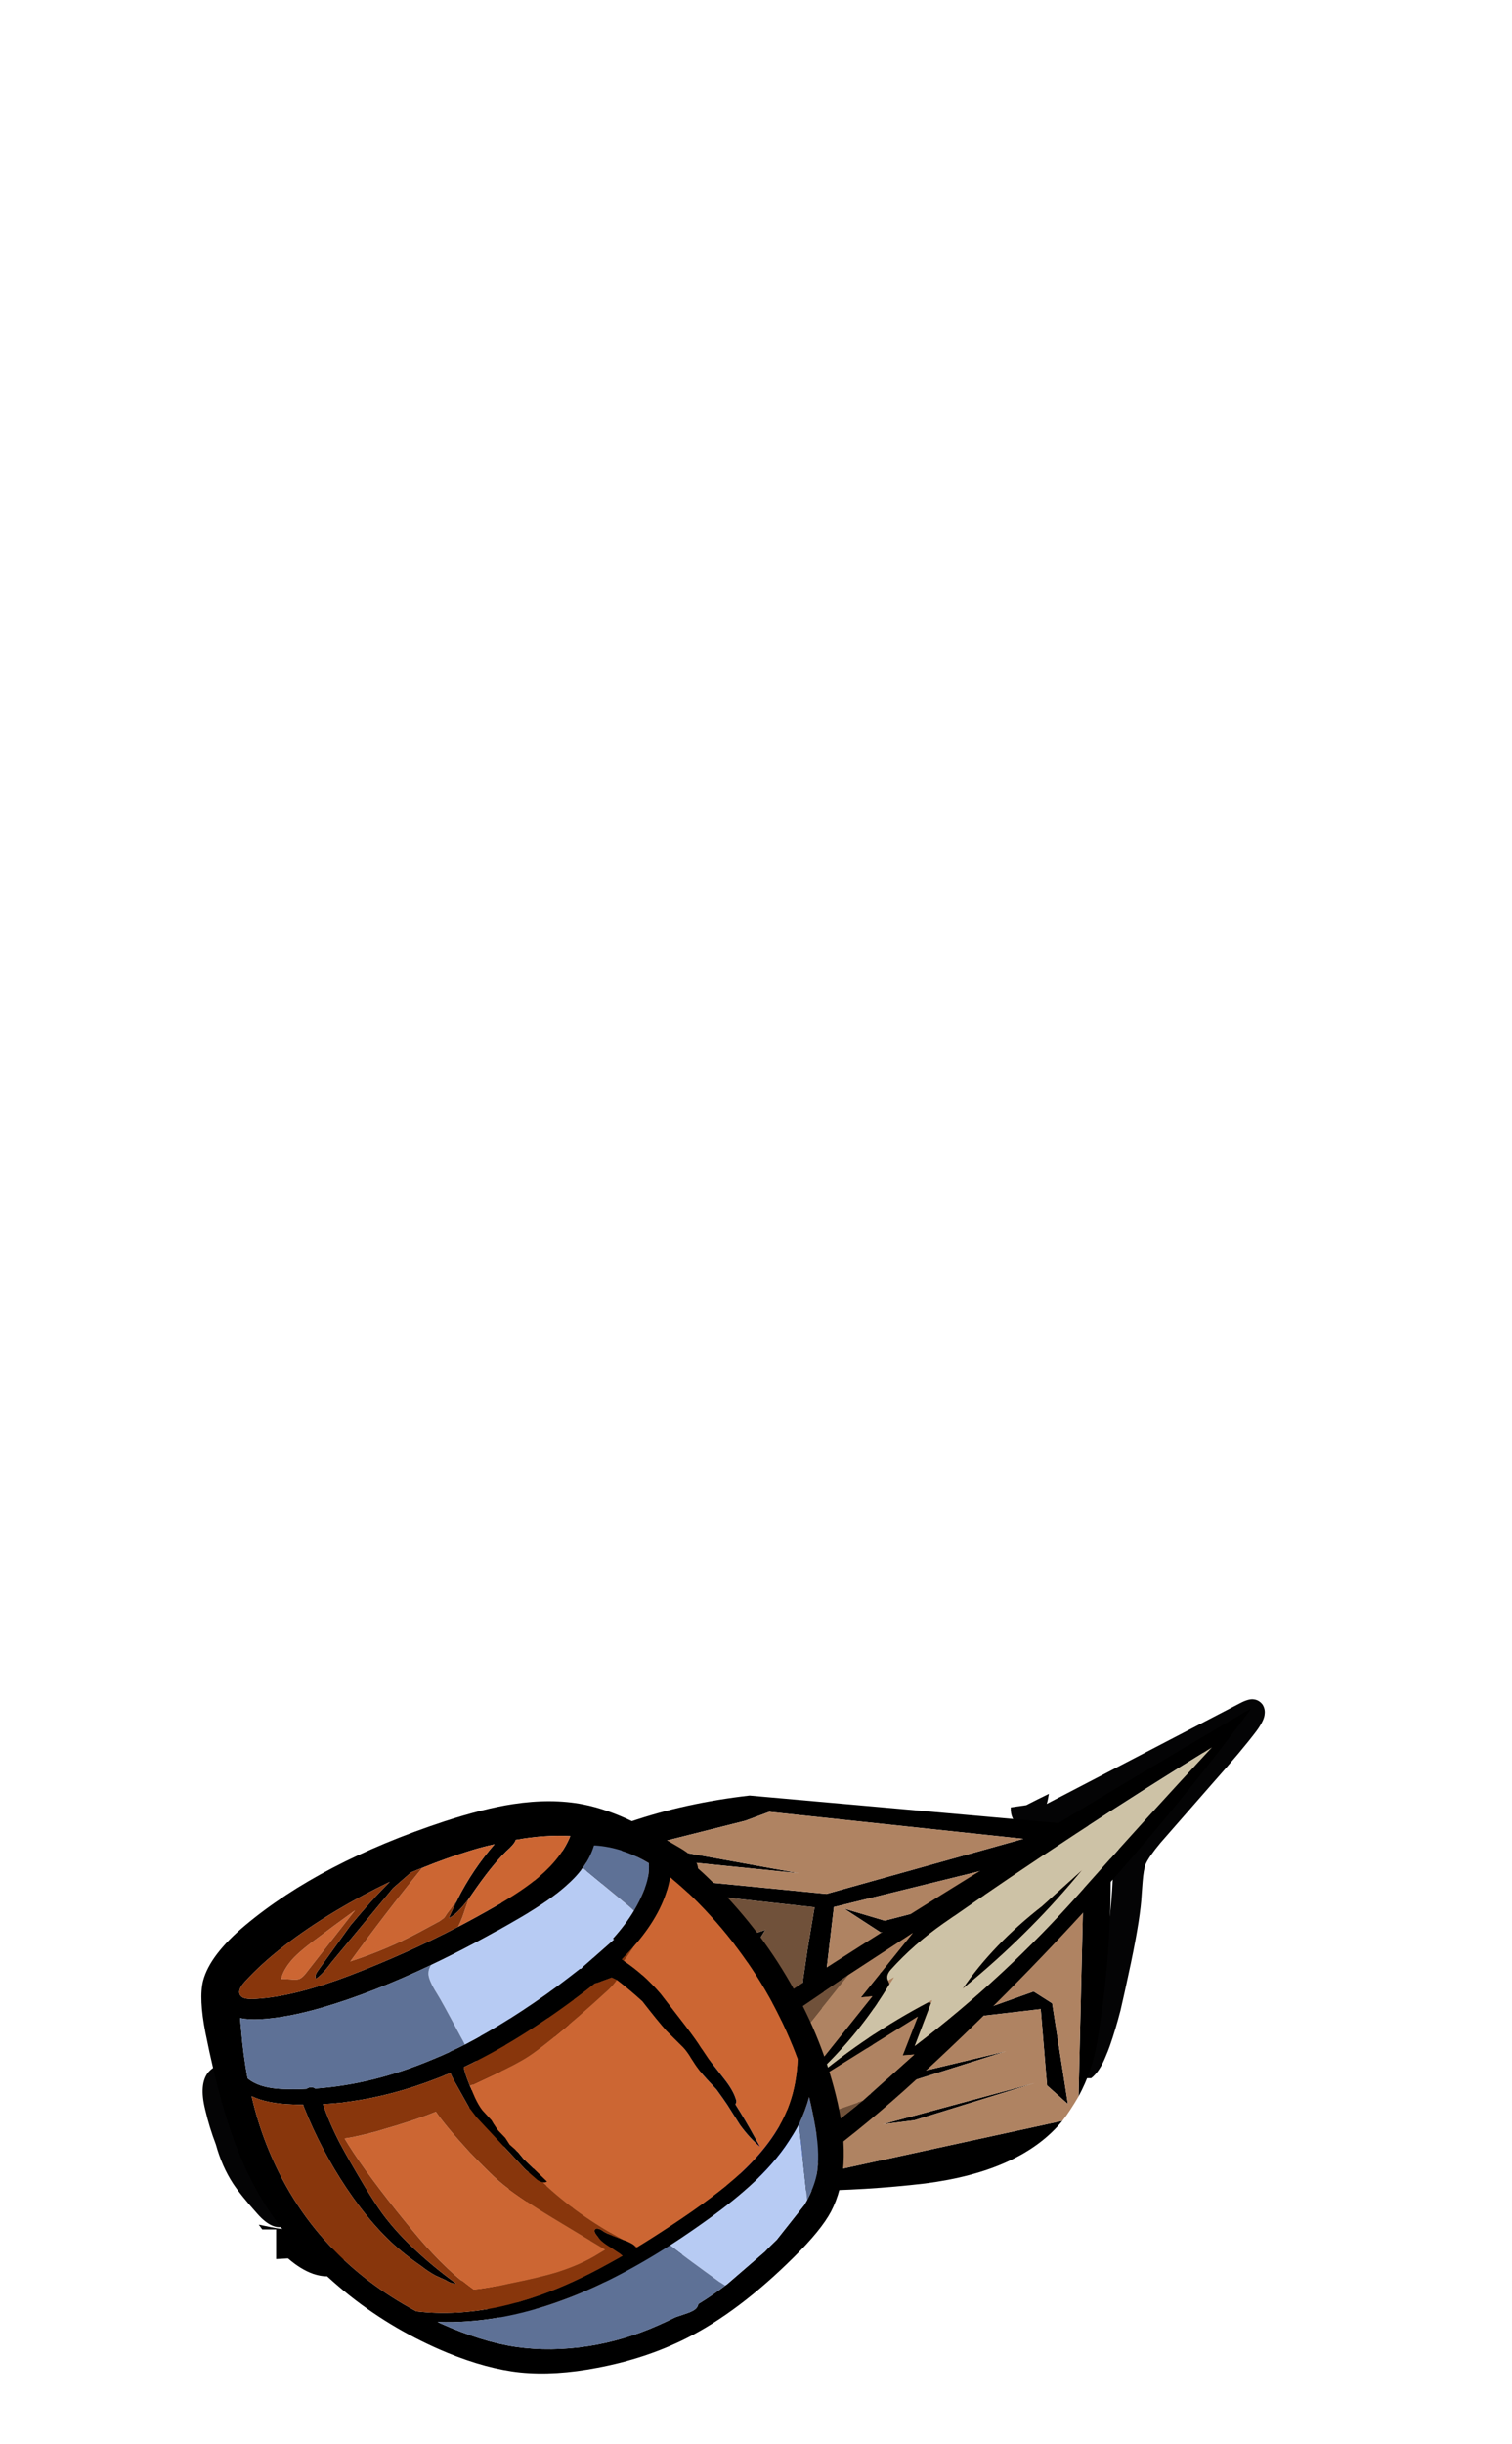 
<svg xmlns="http://www.w3.org/2000/svg" version="1.1" xmlns:xlink="http://www.w3.org/1999/xlink" preserveAspectRatio="none" x="0px" y="0px" width="325px" height="525px" viewBox="0 0 325 525">
<defs>
<g id="Symbol_22_9_Layer1_0_FILL">
<path fill="#000000" stroke="none" d="
M -67.65 129.1
Q -67.75 129.05 -67.9 129 -68.05 128.8 -68.2 128.6 -68.45 128.6 -68.65 128.65 -70.95 128.9 -72.7 128.6 -73.35 128.5 -74.75 128.2 -75.15 128.1 -75.5 128.05 -75.2 128.45 -74.95 128.8
L -72.75 128.8 -72.75 133.5
Q -71.85 133.45 -71 133.4 -70.95 133.4 -70.85 133.4 -68.85 135.15 -66.85 135.85 -65.15 136.4 -64 136.15 -63.25 136.05 -62.7 135.6 -62.15 135.15 -61.95 134.55 -61.7 133.15 -63.3 132.15 -64.15 131.55 -66.05 130.65 -66.2 129.65 -67.65 129.1 Z"/>

<path fill="#040405" stroke="none" d="
M -83.5 103.9
Q -85 105.75 -84 109.8 -83.35 112.6 -82.3 115.35 -81.35 118.8 -79.6 121.5 -78.35 123.4 -75.7 126.35 -73.35 129 -71.4 128.3 -70.55 127.95 -70.2 127.1 -69.85 126.25 -70.15 125.4 -70.4 124.5 -72.1 122.5 -73.75 120.6 -75.2 118.2
L -75.15 118.2
Q -75.75 117.1 -76.35 115.85 -78.15 111.95 -79.5 108.1 -79.85 106.85 -79.8 106.4 -79.8 106.3 -79.5 104.9 -79.3 104.05 -79.6 103.55 -79.85 103.15 -80.45 102.9 -81.05 102.65 -81.6 102.75 -82.65 102.95 -83.5 103.9
M 83.95 47.15
Q 84.05 46.35 83.6 45.65 83.05 44.95 82.25 44.85 81.45 44.7 79.95 45.5
L 49.4 61.4
Q 49.6 60.75 49.75 59.8 47.9 60.7 46.15 61.6
L 43.7 61.95
Q 43.65 62.9 44 63.65 44.65 64.9 46.35 65.5 47.95 66.05 49.7 65.8 52 65.45 55.55 63.25 60.4 60.35 64.6 57.9 71.2 53.95 76.05 51.25
L 63 65.7
Q 61.05 67.9 60.6 68.95 60.15 69.9 60 71.25 60 71.5 59.85 73.65 59.6 79.1 58.5 85.8 57.8 89.85 56.1 97.85 55.9 98.85 55.75 99.75 55.25 103 55.4 104.85
L 56.45 104.85
Q 57.8 103.8 58.75 101.4 59.1 100.6 59.4 99.75 60.3 97.2 61.1 94.1 61.6 92 62.75 86.6 64.3 79.15 64.45 75.75 64.55 74.6 64.6 73.75 64.75 71.8 65.1 70.9 65.65 69.7 67.45 67.55
L 75.85 57.95
Q 80.35 52.9 82.65 49.85 83.9 48.15 83.95 47.15 Z"/>
</g>

<g id="barren_prop_17_Layer1_0_FILL">
<path fill="#000000" stroke="none" d="
M 83 277.1
L 114.8 288.85 118.85 340.4 85.8 329.6
Q 91.031 339.197 103.25 341.55 118.35 344.2 133.4 341.8 148.4 339.4 161.6 331.9
L 156.7 285.25
Q 155.1 283.55 153.45 281.95 141.8 270.4 125.5 267.6
L 79.85 273.7
Q 79.1 294.3 81.4 314.7 81.995 320.053 83.75 324.95
L 83 277.1
M 115.75 286.35
L 90.75 275.85 123 270.7 126.05 272.4 138.6 277.15 119.25 282.4 143 278.8 148.55 281.55 115.75 286.35
M 117.25 288.9
L 152.7 283.05 158.25 330.15 122.95 339.6
Q 116.55 326.85 118.45 312.45 119.2 306.85 118.55 301.1 118.35 299.05 118.15 297 117.7 292.95 117.25 288.9
M 149.05 316.25
Q 152.3 310.6 150.75 304.3 150.2 302.1 149.45 300.05 148.9 298.55 148.35 297.1 147.75 295.5 147.2 293.95
L 146.7 297.8 135.25 303.8 146.95 300.15 149.05 316.25
M 151 284.6
L 148.55 288 146.9 291.6 151 284.6
M 127.35 295.2
L 123.5 293.2
Q 128.35 304.45 127.35 316.7 127 321.25 126.3 325.8 125.8 329.05 126.7 332.25
L 129.7 324.4 145.9 314.8 129.1 320.45 128.85 311.45 134.2 310.35 128.5 310.4 127.35 295.2
M 110.2 324.5
L 112.25 330.25 108.45 296.85 110.4 322.6 92.95 316.35 110.2 324.5
M 104.6 329.5
L 108.6 330.25 89.3 322.4 104.6 329.5
M 89.45 304.95
L 87.1 307.2 85.1 326.4 87.75 322.85 88.55 308.3 99.15 310.15 89.45 304.95
M 100.8 291.35
L 108.85 293.7 113.5 289.15 108.35 291.45 86.5 282.95 100.8 291.35 Z"/>

<path fill="#70513A" stroke="none" d="
M 152.7 283.05
L 117.25 288.9
Q 117.7 292.95 118.15 297 118.35 299.05 118.55 301.1 119.2 306.85 118.45 312.45 116.55 326.85 122.95 339.6
L 158.25 330.15 152.7 283.05
M 123.5 293.2
L 127.35 295.2 128.5 310.4 134.2 310.35 128.85 311.45 129.1 320.45 145.9 314.8 129.7 324.4 126.7 332.25
Q 125.8 329.05 126.3 325.8 127 321.25 127.35 316.7 128.35 304.45 123.5 293.2
M 148.55 288
L 151 284.6 146.9 291.6 148.55 288
M 150.75 304.3
Q 152.3 310.6 149.05 316.25
L 146.95 300.15 135.25 303.8 146.7 297.8 147.2 293.95
Q 147.75 295.5 148.35 297.1 148.9 298.55 149.45 300.05 150.2 302.1 150.75 304.3 Z"/>

<path fill="#AF8362" stroke="none" d="
M 90.75 275.85
L 115.75 286.35 148.55 281.55 143 278.8 119.25 282.4 138.6 277.15 126.05 272.4 123 270.7 90.75 275.85
M 114.8 288.85
L 83 277.1 83.75 324.95
Q 84.252 326.248 84.8 327.5 85.27 328.587 85.8 329.6
L 118.85 340.4 114.8 288.85
M 108.85 293.7
L 100.8 291.35 86.5 282.95 108.35 291.45 113.5 289.15 108.85 293.7
M 87.1 307.2
L 89.45 304.95 99.15 310.15 88.55 308.3 87.75 322.85 85.1 326.4 87.1 307.2
M 108.6 330.25
L 104.6 329.5 89.3 322.4 108.6 330.25
M 112.25 330.25
L 110.2 324.5 92.95 316.35 110.4 322.6 108.45 296.85 112.25 330.25 Z"/>
</g>

<g id="Symbol_25_0_Layer1_0_FILL">
<path fill="#000000" stroke="none" d="
M -7.8 -64.7
Q -9.2 -46.6 -10.3 -28.5 -11.5 -8.9 -12.15 10.75 -12.85 30.7 -12.9 50.55 -12.95 64 -11.3 77.35 -9.45 92.25 6.7 86.45 8.85 85.75 9.45 83.75 13.85 69.1 12.65 53 13.85 33.3 11.05 13.8 5.3 -26.45 -7.8 -64.7
M -7.35 -6.05
Q -7.55 -31 -6.2 -55.95 -2.75 -40.65 1.05 -25.4 5.5 -7.65 6.4 10.2
L 2.15 3.75 1.8 3.9
Q 0.45 14.7 1.55 25.65 1.1 24.15 0.8 22.6 -0.7 14.4 -4.2 6.6
L -4.8 6.4
Q -5.7 6.15 -6 4.95 -7.3 -0.4 -7.35 -6.05
M -5.05 11.35
L -4.15 9.9 0.9 26.55 1.8 27.2 2.75 6.75 6.55 12.6 7.5 11.15 8.95 22.05 9.45 28.95 9.45 40.7
Q 9.3 57 9.45 73.25 9.6 85.3 -1.25 84.05 -4.15 83.95 -6.5 82.3 -7.45 81.65 -7.55 80.85 -9.85 61.2 -9.35 41.2
L -9.2 10.45 -8.9 -1.5 -5.05 11.35
M 3.15 -1.4
Q 3.05 -2.45 2.95 -3.5 1.7 -16.05 -1.75 -27.9
L -0.6 -19.4
Q 0 -9.65 3.15 -1.4 Z"/>

<path fill="#70513A" stroke="none" d="
M 9.45 73.25
Q 9.3 57 9.45 40.7
L -1.25 84.05
Q 9.6 85.3 9.45 73.25
M 0.25 49.1
Q 1.1 47.75 1.85 46.4 6.45 37.95 9.45 28.95
L 8.95 22.05
Q 4.95 35.75 0.25 49.1
M -9.35 41.2
Q -8.8 44.25 -8.25 47.35 -7.75 50.4 -7.35 53.45 -6.45 59.8 -4.3 65.65 -3.85 66.85 -3.3 68.1
L -7.9 23.8 -0.4 39.45 -9.2 10.45 -9.35 41.2 Z"/>

<path fill="#CDC2A6" stroke="none" d="
M 1.65 28
L 1.8 27.2 0.9 26.55 1.65 28
M -6.2 -55.95
Q -7.55 -31 -7.35 -6.05 -7.3 -0.4 -6 4.95 -5.7 6.15 -4.8 6.4
L -4.7 5.4 -4.2 6.6
Q -0.7 14.4 0.8 22.6 1.1 24.15 1.55 25.65 0.45 14.7 1.8 3.9
L 1.85 3.35 2.15 3.75 6.4 10.2
Q 5.5 -7.65 1.05 -25.4 -2.75 -40.65 -6.2 -55.95
M 2.95 -3.5
Q 3.05 -2.45 3.15 -1.4 0 -9.65 -0.6 -19.4
L -1.75 -27.9
Q 1.7 -16.05 2.95 -3.5 Z"/>

<path fill="#AF8362" stroke="none" d="
M -4.15 9.9
L -5.05 11.35 -8.9 -1.5 -9.2 10.45 -0.4 39.45 -7.9 23.8 -3.3 68.1
Q -3.85 66.85 -4.3 65.65 -6.45 59.8 -7.35 53.45 -7.75 50.4 -8.25 47.35 -8.8 44.25 -9.35 41.2 -9.85 61.2 -7.55 80.85 -7.45 81.65 -6.5 82.3 -4.15 83.95 -1.25 84.05
L 9.45 40.7 9.45 28.95
Q 6.45 37.95 1.85 46.4 1.1 47.75 0.25 49.1 4.95 35.75 8.95 22.05
L 7.5 11.15 6.55 12.6 2.75 6.75 1.8 27.2 1.65 28 0.9 26.55 -4.15 9.9
M 1.8 3.9
L 2.15 3.75 1.85 3.35 1.8 3.9
M -4.8 6.4
L -4.2 6.6 -4.7 5.4 -4.8 6.4 Z"/>
</g>

<g id="Symbol_25_0_Layer0_0_FILL">
<path fill="#000000" stroke="none" d="
M 3.05 48.3
Q 7.25 47.95 10.1 44.95 16.85 37.95 11.25 30.4 9.15 31 7.05 31.4 -3.05 33.3 -11.7 27.65 -11.85 28.05 -11.95 28.5 -16.15 46.8 3.05 48.3
M 4.85 34.4
L 10.65 32.8
Q 10.8 33.65 10.95 34.55 12.35 43.5 4.4 45.2 0 46.1 -4.05 44 -12.15 40 -9.9 30.45 -9.1 31.05 -8.2 31.6 -2.2 35.35 4.85 34.4 Z"/>

<path fill="#0099FF" stroke="none" d="
M 4.4 45.2
L 4.85 34.4
Q -2.2 35.35 -8.2 31.6 -9.1 31.05 -9.9 30.45 -12.15 40 -4.05 44 0 46.1 4.4 45.2 Z"/>

<path fill="#0033FF" stroke="none" d="
M 10.65 32.8
L 4.85 34.4 4.4 45.2
Q 12.35 43.5 10.95 34.55 10.8 33.65 10.65 32.8 Z"/>
</g>

<g id="Symbol_23_0_Layer0_0_FILL">
<path fill="#000000" stroke="none" d="
M 25.9 -37.9
Q 25.55 -39.3 23.3 -40.8 18.8 -43.85 16.45 -45.2 12.5 -47.4 8.95 -48.2 4.25 -49.25 -1.45 -48.25 -5.75 -47.5 -11.65 -45.3 -30 -38.35 -41.2 -27.6 -46.45 -22.55 -47.45 -18.15 -48.1 -15.2 -47.1 -9.3 -44.75 4.2 -41.8 12.1 -38.05 22.2 -31.9 28.95 -29.05 32.4 -25.65 35.5 -19.1 41.45 -11.2 45.2 -5.35 47.95 -0.4 48.55 4.8 49.15 11.1 47.75 18.25 46.2 24.25 42.75 32.05 38.25 40.25 28.9 44.3 24.3 45.75 21.15 48.95 14.1 46.75 2.7 44.65 -7.95 39.75 -17.7 34.85 -27.55 27.6 -35.6 26.8 -36.5 26 -37.3 26 -37.55 25.9 -37.9
M 21.75 -35.05
Q 21.8 -35.4 21.9 -35.75 23.5 -34.25 25.2 -32.4 32.5 -24.15 37.2 -14.05 39.3 -9.5 40.8 -4.8 40.65 -0.65 39.6 2.75 37.8 8.75 32.5 14.45 28.8 18.4 21.85 23.65 19.15 25.7 16.85 27.3
L 16.8 27.25
Q 16.7 27.1 16.6 27
L 16.65 27
Q 16.6 26.95 16.55 26.9 16.25 26.6 15.45 26.2
L 14.95 26 13.4 25.3
Q 12.4 24.85 12.05 24.6 11.25 23.9 10.8 24.1 10.45 24.4 10.9 25.1 11.4 25.9 11.7 26.2 12.25 26.75 13 27.25
L 14.45 28.35
Q 14.65 28.55 14.8 28.7 14.5 28.85 14.25 29.05 13.4 29.6 12.6 30.1 7.4 33.4 2.65 35.35 -0.55 36.65 -3.55 37.4 -10 38.95 -15.8 38.15 -23.35 33.5 -28.65 26.95 -34.65 19.65 -38.05 9.7 -39.4 5.75 -40.25 1.5 -38 2.75 -34.25 2.9 -33.45 2.95 -32.6 2.95 -32.55 3.2 -32.45 3.45 -29.95 10.65 -26.2 17.1 -22.2 23.95 -17.95 27.95 -16.75 29.1 -15.05 30.45 -14 31.4 -12.95 32.05
L -11.5 32.8
Q -10.45 33.55 -9.9 33.4 -13.4 30.5 -16.45 27.15 -19.05 24.3 -20.9 21.4 -21.85 19.9 -23.45 16.9 -25.95 12.1 -27.15 9.5 -28.75 5.95 -29.65 2.85 -28.7 2.8 -27.75 2.7 -27.5 2.65 -27.25 2.65 -27.05 2.6 -26.8 2.6 -26.65 2.55 -26.5 2.55 -26.35 2.5 -26.2 2.5 -26.05 2.45 -25.9 2.45 -25.75 2.4 -25.6 2.4 -19.3 1.4 -12.8 -1.5 -12.35 -1.7 -11.9 -1.9 -11.65 -2.05 -11.4 -2.15 -11.1 -2.3 -10.75 -2.45 -10.55 -1.9 -10.25 -1.25
L -7.95 3.45
Q -7 4.9 -6.85 5.1
L 0.35 13.95 2.15 15.75
Q 2.55 16.05 2.9 16.15 3.3 16.25 3.6 16.05
L 0.1 12.15 -0.65 11.1
Q -1.05 10.65 -1.95 9.75
L -2.6 8.6 -3.6 7.4
Q -4 6.85 -4.6 5.65
L -6 3.9
Q -6.55 3.1 -7.1 1.75 -7.45 0.85 -7.7 0.1 -7.8 -0.1 -7.85 -0.25 -8.15 -1.15 -8.35 -1.75 -8.6 -2.6 -8.75 -3.3 -8.75 -3.4 -8.75 -3.45 -0.75 -7.8 8.1 -15.4 9.45 -16.55 10.7 -17.7 11.15 -17.8 11.75 -18.1 13.05 -18.65 13.2 -18.7 13.5 -18.55 13.85 -18.35 13.9 -18.3 13.95 -18.3 15.85 -16.65 17.75 -14.65 20.05 -11.25 21.3 -9.65
L 23.8 -6.8
Q 24.3 -6.2 24.9 -5.1 25.7 -3.65 25.95 -3.3 26.45 -2.45 28.1 -0.45
L 28.75 0.35
Q 29.8 2 30.35 2.95
L 32.25 6.4
Q 33.65 8.6 35.2 10.1
L 34.45 8.55
Q 33.1 5.7 31.55 2.9 31.6 2.8 31.65 2.65 31.75 2.35 31.6 1.95 31.2 0.45 29.85 -1.5 27.7 -4.65 27.6 -4.8 27.45 -5.05 26.4 -6.85 25.85 -7.9 24.2 -10.4
L 20.5 -15.9
Q 18.15 -19.1 15 -21.55 14.85 -21.7 14.7 -21.8 15.6 -22.9 16.4 -23.9 16.45 -24 16.55 -24.1 16.6 -24.15 16.65 -24.25 16.75 -24.4 16.85 -24.5 20.75 -29.75 21.75 -35.05
M 10.55 -41.15
Q 10.55 -41.2 10.6 -41.2 10.7 -41.2 10.8 -41.2 12.7 -41.05 14.65 -40.35 14.75 -40.25 14.9 -40.2 15.05 -40.15 15.2 -40.1 16.95 -39.4 18.7 -38.2 18.9 -35.95 17.85 -33.15 17.3 -31.65 16.5 -30.1 15.25 -27.7 13.35 -25.3
L 13.4 -25.3
Q 13.45 -25.25 13.55 -25.2
L 9 -20.6
Q 8.8 -20.4 8.65 -20.2 8.55 -20.2 8.5 -20.2 6.95 -18.8 5.15 -17.25 -2.05 -11.2 -8.6 -7.3 -9.45 -6.8 -10.3 -6.35 -10.65 -6.2 -10.9 -6 -12.1 -5.35 -13.3 -4.8 -22.15 -0.5 -30.8 0.2 -30.95 0.1 -31.05 0.05 -31.6 -0.15 -32.1 0.25 -33.5 0.35 -34.85 0.3 -37.25 0.3 -38.95 -0.35 -40.1 -0.8 -40.85 -1.55 -41.5 -5.55 -41.8 -9.8 -41.9 -10.95 -41.95 -11.8 -40.7 -11.5 -39 -11.6 -35 -11.85 -29.75 -13.6 -22.3 -16.1 -13.6 -20.85 -7.25 -24.3 -0.25 -29 4.05 -31.9 6.35 -34.25 7.9 -35.8 8.9 -37.4 10.05 -39.25 10.55 -41.15
M 7.05 -42.8
Q 5.8 -39.2 2.5 -35.95 0.1 -33.55 -4.2 -30.75 -6.85 -29 -9.6 -27.35 -17.3 -22.75 -25.7 -19.05 -26.65 -18.65 -27.6 -18.25 -35 -15.25 -40.2 -15.05 -41.35 -15.05 -41.75 -15.45 -42.6 -16.3 -41.25 -18 -36.45 -24.05 -27.7 -30.1 -23.75 -32.8 -19.75 -35
L -20.9 -33.65
Q -22.65 -31.6 -25.6 -27.55
L -30.45 -19.8
Q -30.95 -19 -30.7 -18.5 -29.75 -19.2 -28.4 -21.3
L -19.25 -33.95 -16.8 -36.4
Q -16.65 -36.5 -16.55 -36.65 -16.45 -36.7 -16.3 -36.75 -15.6 -37.1 -14.9 -37.4 -11.15 -39.15 -7.4 -40.45 -5.8 -41 -4.2 -41.4 -7.45 -37.1 -9.7 -32
L -9.7 -31.95
Q -10.4 -30.4 -11 -28.8 -10.15 -29.3 -9.35 -30.3 -8.95 -30.75 -8.05 -32.05 -8.05 -32.1 -8 -32.15
L -6.85 -34.05
Q -4.05 -38.6 -1.95 -40.75 -1.15 -41.65 -1.05 -42.15 3.25 -43.05 7.05 -42.8
M -12.1 40.25
Q -12.4 40.1 -12.65 39.95 -3.7 40.3 5.75 36.3 13.25 33.2 21.85 26.9 23.55 25.65 25.3 24.25 29.9 20.6 32.75 17.75 36.6 13.95 38.95 10.1 40.1 8.2 41 6.25 41.95 3.95 42.5 1.65 43.05 4.25 43.45 6.95 44.15 11.7 43.6 15 43.2 17.05 42.2 19.2 42 19.6 41.8 20
L 37.8 25.8
Q 37.75 25.9 37.65 26 37.25 26.45 36.8 26.95 36.35 27.45 35.95 27.95
L 30.35 33.5
Q 28.25 35.35 26.05 36.9 26 37.25 25.8 37.55 25.45 38.05 24.45 38.45 23.4 38.85 22.65 39.15 21.35 39.9 20.05 40.55 15.05 43.1 9.8 44.05 4.2 45.05 -1 44.2 -6.05 43.35 -12.1 40.25 Z"/>

<path fill="#B7CBF3" stroke="none" d="
M 42.2 19.2
L 41 6.25
Q 40.1 8.2 38.95 10.1 36.6 13.95 32.75 17.75 29.9 20.6 25.3 24.25 23.55 25.65 21.85 26.9 22.05 27.1 22.3 27.3 24.55 29.3 29.15 33.1 29.65 33.45 30.05 33.75 30.2 33.6 30.35 33.5
L 35.95 27.95
Q 36.35 27.45 36.8 26.95 37.25 26.45 37.65 26 37.75 25.9 37.8 25.8
L 41.8 20
Q 42 19.6 42.2 19.2
M 13.35 -25.3
Q 15.25 -27.7 16.5 -30.1 16.2 -30.45 15.75 -30.9
L 8.9 -37.4
Q 7.9 -35.8 6.35 -34.25 4.05 -31.9 -0.25 -29 -7.25 -24.3 -13.6 -20.85 -14.05 -20.1 -14 -19.2 -13.9 -18.1 -12.75 -16 -12.1 -14.85 -9.25 -8.7 -8.9 -8 -8.6 -7.3 -2.05 -11.2 5.15 -17.25 6.95 -18.8 8.5 -20.2 8.55 -20.2 8.65 -20.2 8.8 -20.4 9 -20.6
L 13.55 -25.2
Q 13.45 -25.25 13.4 -25.3
L 13.35 -25.3 Z"/>

<path fill="#5E7196" stroke="none" d="
M 42.5 1.65
Q 41.95 3.95 41 6.25
L 42.2 19.2
Q 43.2 17.05 43.6 15 44.15 11.7 43.45 6.95 43.05 4.25 42.5 1.65
M -12.65 39.95
Q -12.4 40.1 -12.1 40.25 -6.05 43.35 -1 44.2 4.2 45.05 9.8 44.05 15.05 43.1 20.05 40.55 21.35 39.9 22.65 39.15 23.4 38.85 24.45 38.45 25.45 38.05 25.8 37.55 26 37.25 26.05 36.9 28.25 35.35 30.35 33.5 30.2 33.6 30.05 33.75 29.65 33.45 29.15 33.1 24.55 29.3 22.3 27.3 22.05 27.1 21.85 26.9 13.25 33.2 5.75 36.3 -3.7 40.3 -12.65 39.95
M -41.8 -9.8
Q -41.5 -5.55 -40.85 -1.55 -40.1 -0.8 -38.95 -0.35 -37.25 0.3 -34.85 0.3 -33.5 0.35 -32.1 0.25 -31.6 -0.15 -31.05 0.05 -30.95 0.1 -30.8 0.2 -22.15 -0.5 -13.3 -4.8 -12.1 -5.35 -10.9 -6 -10.65 -6.2 -10.3 -6.35 -9.45 -6.8 -8.6 -7.3 -8.9 -8 -9.25 -8.7 -12.1 -14.85 -12.75 -16 -13.9 -18.1 -14 -19.2 -14.05 -20.1 -13.6 -20.85 -22.3 -16.1 -29.75 -13.6 -35 -11.85 -39 -11.6 -40.7 -11.5 -41.95 -11.8 -41.9 -10.95 -41.8 -9.8
M 10.6 -41.2
Q 10.55 -41.2 10.55 -41.15 10.05 -39.25 8.9 -37.4
L 15.75 -30.9
Q 16.2 -30.45 16.5 -30.1 17.3 -31.65 17.85 -33.15 18.9 -35.95 18.7 -38.2 16.95 -39.4 15.2 -40.1 15.05 -40.15 14.9 -40.2 14.75 -40.25 14.65 -40.35 12.7 -41.05 10.8 -41.2 10.7 -41.2 10.6 -41.2 Z"/>

<path fill="#CC6633" stroke="none" d="
M -4.2 -41.4
Q -5.8 -41 -7.4 -40.45 -11.15 -39.15 -14.9 -37.4 -15 -37.3 -15.1 -37.15 -20.5 -29.5 -25.6 -21.45 -20.25 -23.45 -15.5 -26.35
L -12.35 -28.3
Q -11.85 -28.7 -11.75 -28.8 -11.55 -29 -11.25 -29.6
L -9.7 -31.95 -9.7 -32
Q -7.45 -37.1 -4.2 -41.4
M -24.9 -30.15
Q -28.4 -27.25 -30.1 -25.75 -33.1 -23.25 -34.25 -21.75 -35.6 -19.95 -35.85 -18.45 -35.5 -18.5 -34.45 -18.4 -33.6 -18.25 -33.1 -18.5 -32.65 -18.75 -32.15 -19.5
L -24.9 -30.15
M 2.5 -35.95
Q 5.8 -39.2 7.05 -42.8 3.25 -43.05 -1.05 -42.15 -1.15 -41.65 -1.95 -40.75 -4.05 -38.6 -6.85 -34.05
L -8 -32.15
Q -8.05 -32.1 -8.05 -32.05
L -8.95 -29.05
Q -9.3 -28 -9.6 -27.35 -6.85 -29 -4.2 -30.75 0.1 -33.55 2.5 -35.95
M -7.85 11.1
Q -11.45 6.6 -12.9 4.15 -15.8 5.55 -21.9 7.55 -24.85 8.45 -26.45 8.7 -24.05 13.35 -18.75 21 -15.95 25 -14.6 26.75 -12.2 29.85 -10 32.05 -8.8 33.25 -7.3 34.5 -5.1 34.25 -2.05 33.45 2.5 32.4 4.95 31.55 8.7 30.2 11.3 28.3
L 12.25 27.65 4.45 22.25
Q -1.15 18.35 -3.55 15.95 -4.6 14.95 -7.85 11.1
M 21.9 -35.75
Q 21.8 -35.4 21.75 -35.05 20.75 -29.75 16.85 -24.5 16.75 -24.4 16.65 -24.25 16.6 -24.15 16.55 -24.1 16.45 -24 16.4 -23.9 15.75 -22.75 15 -21.55 18.15 -19.1 20.5 -15.9
L 24.2 -10.4
Q 25.85 -7.9 26.4 -6.85 27.45 -5.05 27.6 -4.8 27.7 -4.65 29.85 -1.5 31.2 0.45 31.6 1.95 31.75 2.35 31.65 2.65 31.6 2.8 31.55 2.9 33.1 5.7 34.45 8.55
L 35.2 10.1
Q 33.65 8.6 32.25 6.4
L 30.35 2.95
Q 29.8 2 28.75 0.35
L 28.1 -0.45
Q 26.45 -2.45 25.95 -3.3 25.7 -3.65 24.9 -5.1 24.3 -6.2 23.8 -6.8
L 21.3 -9.65
Q 20.05 -11.25 17.75 -14.65 15.85 -16.65 13.95 -18.3 13.5 -17.55 12.75 -16.7 8.1 -11.8 4.45 -8.4 1.85 -6 0.8 -5.25 -0.95 -3.95 -4.15 -2.25 -6.45 -1 -7.85 -0.25 -7.8 -0.1 -7.7 0.1 -7.45 0.85 -7.1 1.75 -6.55 3.1 -6 3.9
L -4.6 5.65
Q -4 6.85 -3.6 7.4
L -2.6 8.6 -1.95 9.75
Q -1.05 10.65 -0.65 11.1
L 0.1 12.15 3.6 16.05
Q 3.3 16.25 2.9 16.15 8.15 21.85 14.95 26
L 15.45 26.2
Q 16.25 26.6 16.55 26.9 16.6 26.95 16.65 27 16.8 27.1 16.95 27.2 16.9 27.25 16.85 27.3 19.15 25.7 21.85 23.65 28.8 18.4 32.5 14.45 37.8 8.75 39.6 2.75 40.65 -0.65 40.8 -4.8 39.3 -9.5 37.2 -14.05 32.5 -24.15 25.2 -32.4 23.5 -34.25 21.9 -35.75 Z"/>

<path fill="#88360C" stroke="none" d="
M -41.25 -18
Q -42.6 -16.3 -41.75 -15.45 -41.35 -15.05 -40.2 -15.05 -35 -15.25 -27.6 -18.25 -26.65 -18.65 -25.7 -19.05 -17.3 -22.75 -9.6 -27.35 -9.3 -28 -8.95 -29.05
L -8.05 -32.05
Q -8.95 -30.75 -9.35 -30.3 -10.15 -29.3 -11 -28.8 -10.4 -30.4 -9.7 -31.95
L -11.25 -29.6
Q -11.55 -29 -11.75 -28.8 -11.85 -28.7 -12.35 -28.3
L -15.5 -26.35
Q -20.25 -23.45 -25.6 -21.45 -20.5 -29.5 -15.1 -37.15 -15 -37.3 -14.9 -37.4 -15.6 -37.1 -16.3 -36.75 -16.45 -36.7 -16.55 -36.65 -16.65 -36.5 -16.8 -36.4
L -19.25 -33.95 -28.4 -21.3
Q -29.75 -19.2 -30.7 -18.5 -30.95 -19 -30.45 -19.8
L -25.6 -27.55
Q -22.65 -31.6 -20.9 -33.65
L -19.75 -35
Q -23.75 -32.8 -27.7 -30.1 -36.45 -24.05 -41.25 -18
M -30.1 -25.75
Q -28.4 -27.25 -24.9 -30.15
L -32.15 -19.5
Q -32.65 -18.75 -33.1 -18.5 -33.6 -18.25 -34.45 -18.4 -35.5 -18.5 -35.85 -18.45 -35.6 -19.95 -34.25 -21.75 -33.1 -23.25 -30.1 -25.75
M 16.8 27.25
L 16.85 27.3
Q 16.9 27.25 16.95 27.2 16.8 27.1 16.65 27
L 16.6 27
Q 16.7 27.1 16.8 27.25
M -11.9 -1.9
Q -12.35 -1.7 -12.8 -1.5 -19.3 1.4 -25.6 2.4 -25.75 2.4 -25.9 2.45 -26.05 2.45 -26.2 2.5 -26.35 2.5 -26.5 2.55 -26.65 2.55 -26.8 2.6 -27.05 2.6 -27.25 2.65 -27.5 2.65 -27.75 2.7 -28.7 2.8 -29.65 2.85 -28.75 5.95 -27.15 9.5 -25.95 12.1 -23.45 16.9 -21.85 19.9 -20.9 21.4 -19.05 24.3 -16.45 27.15 -13.4 30.5 -9.9 33.4 -10.45 33.55 -11.5 32.8
L -12.95 32.05
Q -14 31.4 -15.05 30.45 -16.75 29.1 -17.95 27.95 -22.2 23.95 -26.2 17.1 -29.95 10.65 -32.45 3.45 -32.55 3.2 -32.6 2.95 -33.45 2.95 -34.25 2.9 -38 2.75 -40.25 1.5 -39.4 5.75 -38.05 9.7 -34.65 19.65 -28.65 26.95 -23.35 33.5 -15.8 38.15 -10 38.95 -3.55 37.4 -0.55 36.65 2.65 35.35 7.4 33.4 12.6 30.1 13.4 29.6 14.25 29.05 14.5 28.85 14.8 28.7 14.65 28.55 14.45 28.35
L 13 27.25
Q 12.25 26.75 11.7 26.2 11.4 25.9 10.9 25.1 10.45 24.4 10.8 24.1 11.25 23.9 12.05 24.6 12.4 24.85 13.4 25.3
L 14.95 26
Q 8.15 21.85 2.9 16.15 2.55 16.05 2.15 15.75
L 0.35 13.95 -6.85 5.1
Q -7 4.9 -7.95 3.45
L -10.25 -1.25
Q -10.55 -1.9 -10.75 -2.45 -11.1 -2.3 -11.4 -2.15 -11.65 -2.05 -11.9 -1.9
M -12.9 4.15
Q -11.45 6.6 -7.85 11.1 -4.6 14.95 -3.55 15.95 -1.15 18.35 4.45 22.25
L 12.25 27.65 11.3 28.3
Q 8.7 30.2 4.95 31.55 2.5 32.4 -2.05 33.45 -5.1 34.25 -7.3 34.5 -8.8 33.25 -10 32.05 -12.2 29.85 -14.6 26.75 -15.95 25 -18.75 21 -24.05 13.35 -26.45 8.7 -24.85 8.45 -21.9 7.55 -15.8 5.55 -12.9 4.15
M 12.75 -16.7
Q 13.5 -17.55 13.95 -18.3 13.9 -18.3 13.85 -18.35 13.5 -18.55 13.2 -18.7 13.05 -18.65 11.75 -18.1 11.15 -17.8 10.7 -17.7 9.45 -16.55 8.1 -15.4 -0.75 -7.8 -8.75 -3.45 -8.75 -3.4 -8.75 -3.3 -8.6 -2.6 -8.35 -1.75 -8.15 -1.15 -7.85 -0.25 -6.45 -1 -4.15 -2.25 -0.95 -3.95 0.8 -5.25 1.85 -6 4.45 -8.4 8.1 -11.8 12.75 -16.7
M 14.7 -21.8
Q 14.85 -21.7 15 -21.55 15.75 -22.75 16.4 -23.9 15.6 -22.9 14.7 -21.8 Z"/>
</g>
</defs>

<g transform="matrix( 1.356, 0, 0, 1.356, 158,304.2) ">
<g transform="matrix( 1, 0, 0, 1, 0,0) ">
<use xlink:href="#Symbol_22_9_Layer1_0_FILL"/>
</g>

<g transform="matrix( -1.249, 0, 0, 0.831, 159.05,-162.3) ">
<g transform="matrix( 1, 0, 0, 1, 0,0) ">
<use xlink:href="#barren_prop_17_Layer1_0_FILL"/>
</g>
</g>

<g transform="matrix( 0.661, 0.73, -0.838, 0.576, 32.8,89.2) ">
<g transform="matrix( 1, 0, 0, 1, 0,0) ">
<use xlink:href="#Symbol_25_0_Layer1_0_FILL"/>
</g>

<g transform="matrix( 1, 0, 0, 1, 0,0) ">
<use xlink:href="#Symbol_25_0_Layer0_0_FILL"/>
</g>
</g>

<g transform="matrix( 1.068, 0, 0, 0.93, -33.65,106.3) ">
<g transform="matrix( 1, 0, 0, 1, 0,0) ">
<use xlink:href="#Symbol_23_0_Layer0_0_FILL"/>
</g>
</g>
</g>
</svg>
